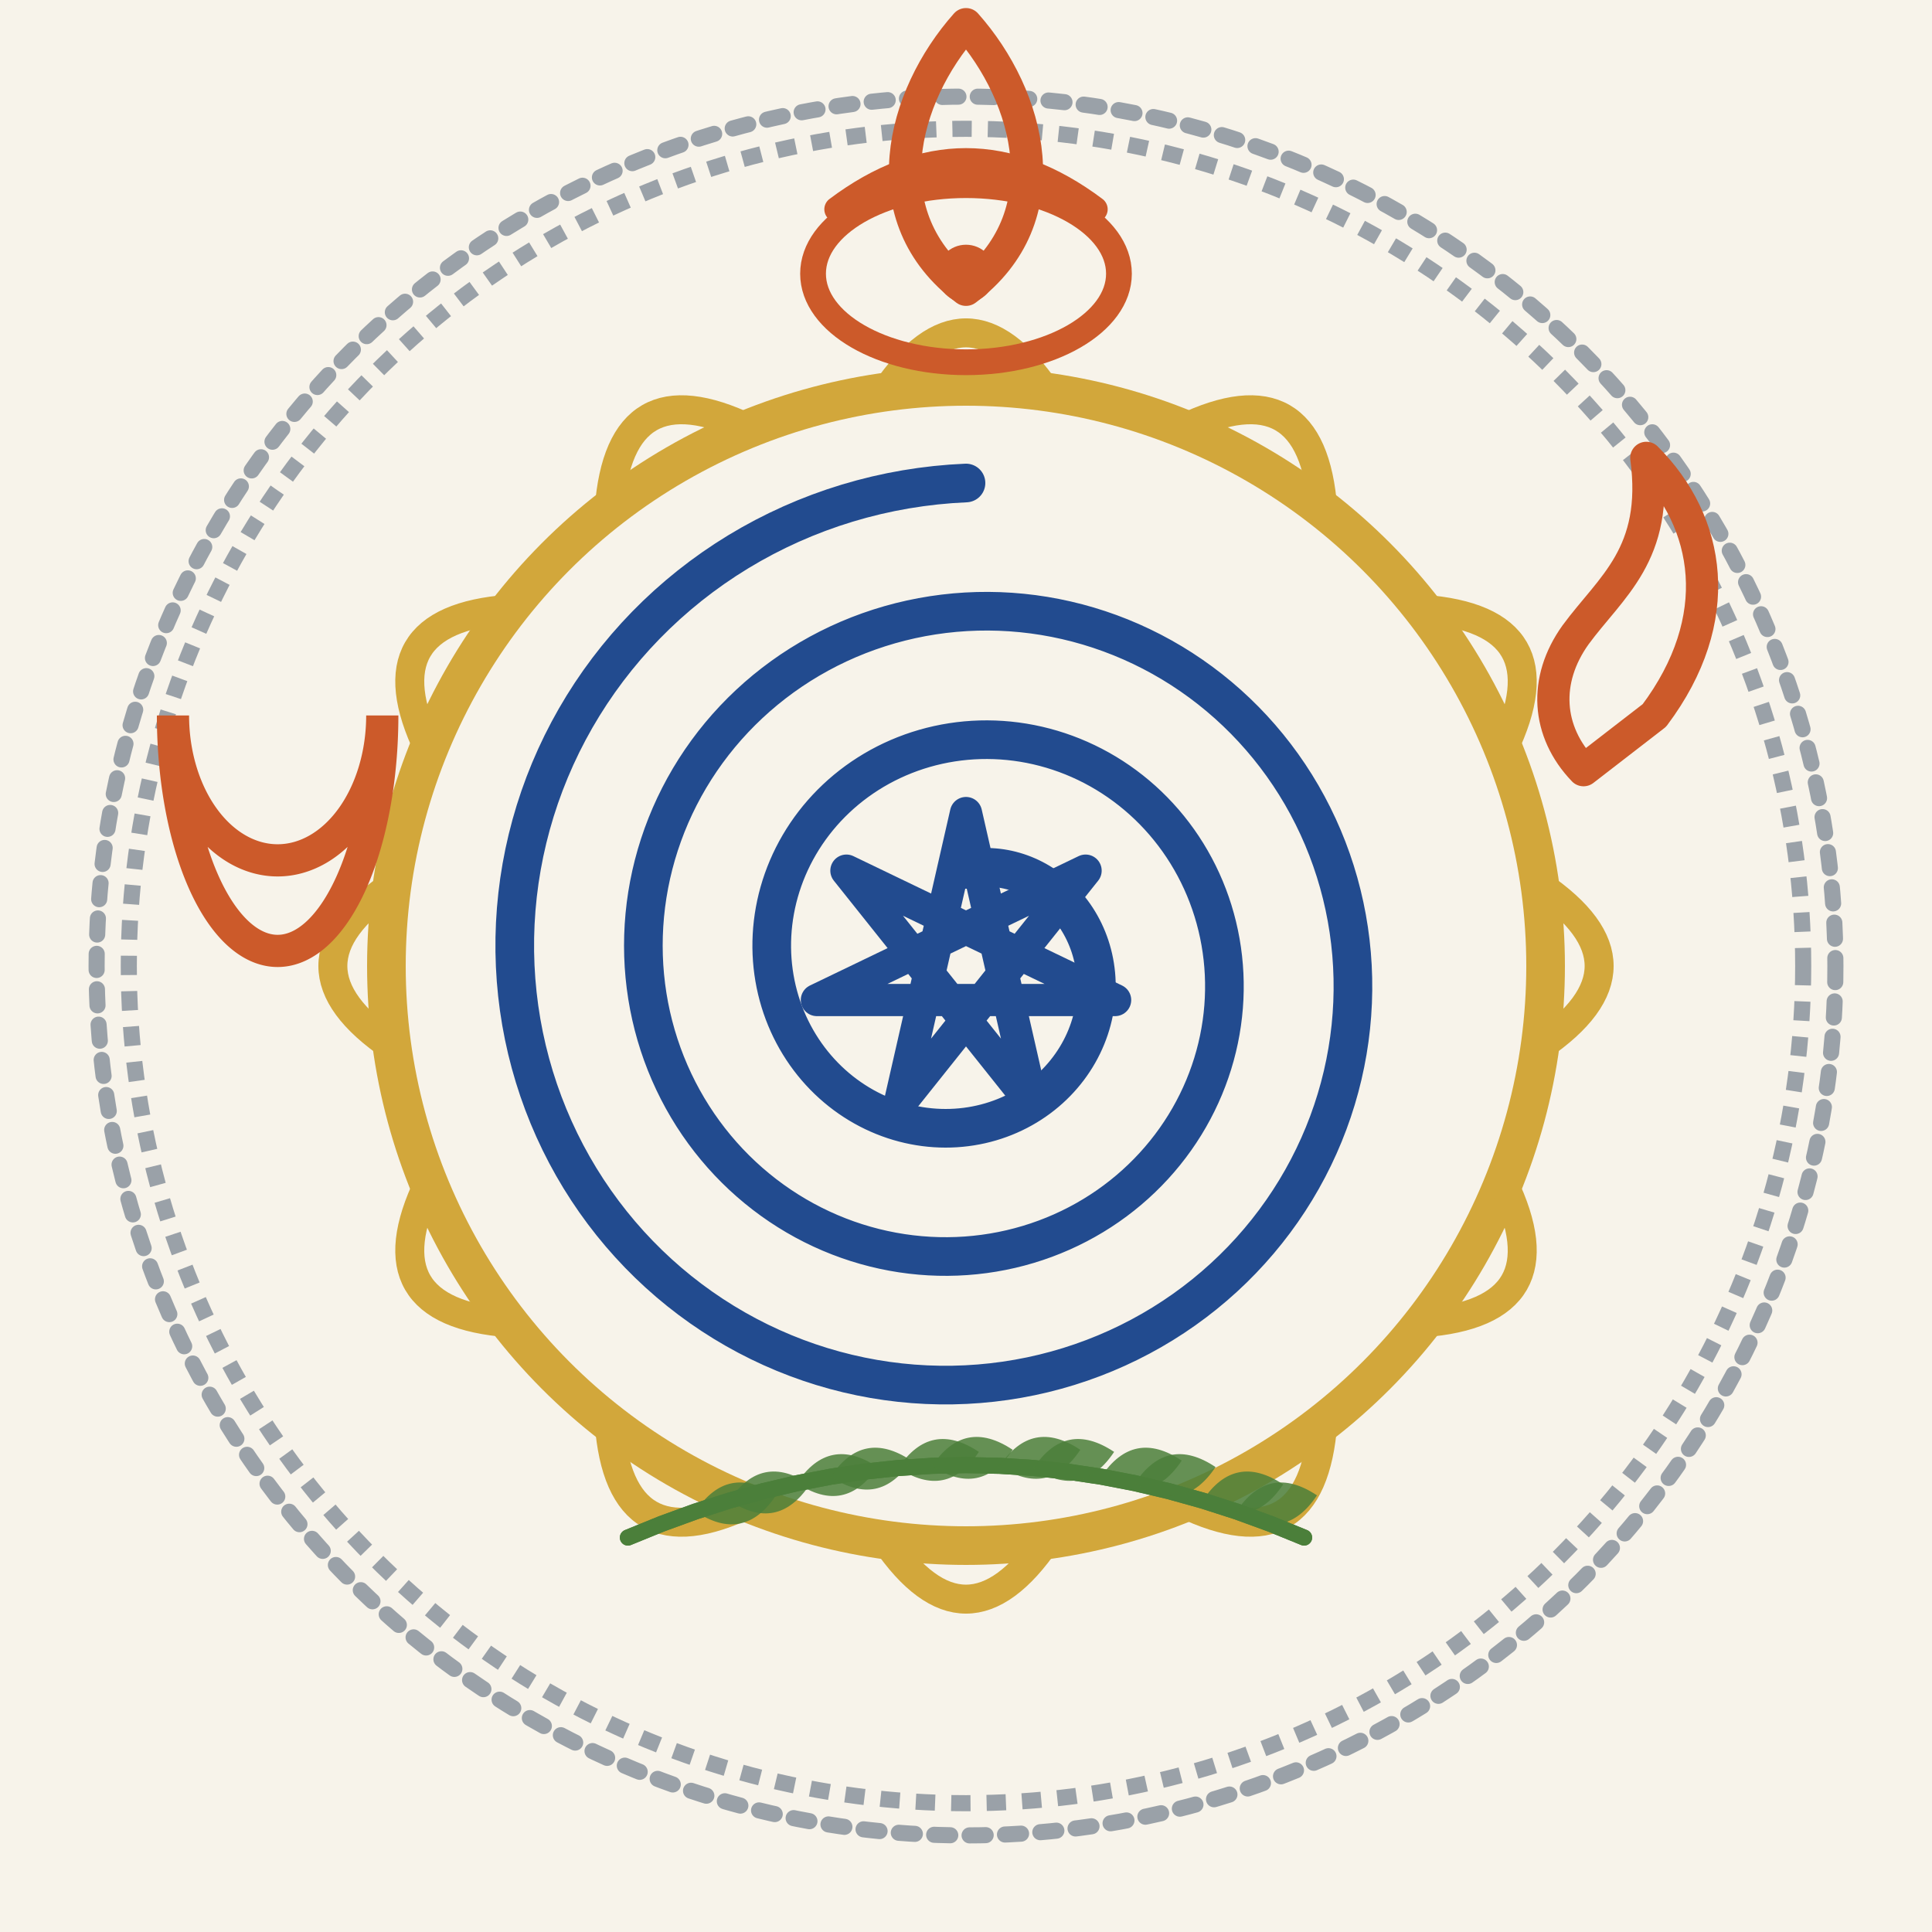 <svg xmlns="http://www.w3.org/2000/svg" width="1200" height="1200" viewBox="0 0 1200 1200">
<g shape-rendering="geometricPrecision">
<rect x="0" y="0" width="1200" height="1200" fill="#F7F3EA"/>
<circle cx="600.0" cy="600.0" r="520" fill="none" stroke="#9AA1A8" stroke-width="10" stroke-dasharray="12 10"/>
<circle cx="600.0" cy="600.0" r="540" fill="none" stroke="#9AA1A8" stroke-width="10" stroke-dasharray="10 12" stroke-linecap="round"/>
<circle cx="600.0" cy="600.0" r="360" fill="none" stroke="#D2A73B" stroke-width="24"/>
<path d="M 549.90 243.50 Q 600.00 170.00 650.10 243.50" fill="none" stroke="#D2A73B" stroke-width="18" stroke-linecap="round"/>
<path d="M 734.86 266.21 Q 815.00 227.61 821.64 316.32" fill="none" stroke="#D2A73B" stroke-width="18" stroke-linecap="round"/>
<path d="M 883.68 378.36 Q 972.39 385.00 933.79 465.14" fill="none" stroke="#D2A73B" stroke-width="18" stroke-linecap="round"/>
<path d="M 956.50 549.90 Q 1030.00 600.00 956.50 650.10" fill="none" stroke="#D2A73B" stroke-width="18" stroke-linecap="round"/>
<path d="M 933.79 734.86 Q 972.39 815.00 883.68 821.64" fill="none" stroke="#D2A73B" stroke-width="18" stroke-linecap="round"/>
<path d="M 821.64 883.68 Q 815.00 972.39 734.86 933.79" fill="none" stroke="#D2A73B" stroke-width="18" stroke-linecap="round"/>
<path d="M 650.10 956.50 Q 600.00 1030.00 549.90 956.50" fill="none" stroke="#D2A73B" stroke-width="18" stroke-linecap="round"/>
<path d="M 465.14 933.79 Q 385.00 972.39 378.36 883.68" fill="none" stroke="#D2A73B" stroke-width="18" stroke-linecap="round"/>
<path d="M 316.32 821.64 Q 227.61 815.00 266.21 734.86" fill="none" stroke="#D2A73B" stroke-width="18" stroke-linecap="round"/>
<path d="M 243.50 650.10 Q 170.00 600.00 243.50 549.90" fill="none" stroke="#D2A73B" stroke-width="18" stroke-linecap="round"/>
<path d="M 266.21 465.14 Q 227.61 385.00 316.32 378.36" fill="none" stroke="#D2A73B" stroke-width="18" stroke-linecap="round"/>
<path d="M 378.36 316.32 Q 385.00 227.61 465.14 266.21" fill="none" stroke="#D2A73B" stroke-width="18" stroke-linecap="round"/>
<path d="M 600.000 540.000 L 601.897 539.630 L 603.818 539.320 L 605.759 539.072 L 607.721 538.886 L 609.699 538.763 L 611.693 538.705 L 613.699 538.712 L 615.717 538.786 L 617.744 538.925 L 619.777 539.132 L 621.815 539.407 L 623.854 539.750 L 625.894 540.162 L 627.931 540.643 L 629.963 541.194 L 631.988 541.813 L 634.004 542.502 L 636.008 543.261 L 637.997 544.089 L 639.969 544.987 L 641.923 545.953 L 643.855 546.989 L 645.763 548.092 L 647.644 549.264 L 649.497 550.503 L 651.319 551.808 L 653.108 553.179 L 654.861 554.615 L 656.575 556.116 L 658.249 557.679 L 659.881 559.305 L 661.467 560.992 L 663.006 562.738 L 664.496 564.543 L 665.934 566.405 L 667.319 568.322 L 668.648 570.293 L 669.919 572.317 L 671.131 574.391 L 672.280 576.515 L 673.366 578.685 L 674.387 580.901 L 675.341 583.159 L 676.225 585.459 L 677.040 587.798 L 677.782 590.174 L 678.450 592.584 L 679.044 595.027 L 679.561 597.500 L 680.000 600.000 L 680.360 602.525 L 680.641 605.073 L 680.840 607.642 L 680.957 610.227 L 680.990 612.828 L 680.940 615.440 L 680.806 618.062 L 680.586 620.691 L 680.281 623.324 L 679.889 625.957 L 679.410 628.589 L 678.845 631.217 L 678.193 633.837 L 677.453 636.447 L 676.627 639.043 L 675.713 641.624 L 674.712 644.185 L 673.625 646.724 L 672.452 649.239 L 671.193 651.725 L 669.850 654.181 L 668.422 656.603 L 666.910 658.989 L 665.316 661.335 L 663.640 663.640 L 661.883 665.899 L 660.047 668.110 L 658.133 670.271 L 656.142 672.378 L 654.076 674.430 L 651.937 676.422 L 649.725 678.354 L 647.443 680.221 L 645.092 682.022 L 642.675 683.755 L 640.194 685.416 L 637.650 687.003 L 635.045 688.515 L 632.383 689.948 L 629.666 691.301 L 626.895 692.572 L 624.073 693.759 L 621.204 694.859 L 618.288 695.871 L 615.331 696.793 L 612.333 697.624 L 609.298 698.362 L 606.229 699.004 L 603.129 699.551 L 600.000 700.000 L 596.846 700.350 L 593.671 700.601 L 590.476 700.751 L 587.266 700.799 L 584.044 700.744 L 580.812 700.586 L 577.575 700.324 L 574.335 699.958 L 571.097 699.486 L 567.862 698.910 L 564.636 698.228 L 561.421 697.441 L 558.220 696.548 L 555.038 695.550 L 551.877 694.447 L 548.741 693.239 L 545.634 691.927 L 542.559 690.512 L 539.520 688.994 L 536.519 687.374 L 533.561 685.653 L 530.648 683.832 L 527.785 681.912 L 524.974 679.895 L 522.218 677.782 L 519.522 675.574 L 516.888 673.273 L 514.319 670.882 L 511.819 668.400 L 509.390 665.832 L 507.036 663.178 L 504.760 660.441 L 502.564 657.623 L 500.452 654.727 L 498.425 651.755 L 496.488 648.709 L 494.642 645.593 L 492.890 642.408 L 491.234 639.158 L 489.677 635.846 L 488.222 632.475 L 486.869 629.047 L 485.623 625.566 L 484.483 622.036 L 483.453 618.459 L 482.534 614.839 L 481.727 611.180 L 481.035 607.485 L 480.459 603.757 L 480.000 600.000 L 479.659 596.218 L 479.438 592.415 L 479.338 588.594 L 479.359 584.759 L 479.502 580.915 L 479.768 577.065 L 480.157 573.212 L 480.671 569.361 L 481.308 565.517 L 482.069 561.682 L 482.954 557.861 L 483.964 554.058 L 485.097 550.277 L 486.354 546.522 L 487.733 542.797 L 489.235 539.106 L 490.858 535.454 L 492.601 531.843 L 494.465 528.278 L 496.446 524.763 L 498.544 521.303 L 500.758 517.900 L 503.086 514.559 L 505.526 511.283 L 508.076 508.076 L 510.735 504.942 L 513.500 501.885 L 516.370 498.909 L 519.341 496.016 L 522.412 493.210 L 525.580 490.495 L 528.842 487.873 L 532.196 485.349 L 535.638 482.925 L 539.165 480.605 L 542.775 478.391 L 546.464 476.287 L 550.230 474.294 L 554.067 472.417 L 557.974 470.656 L 561.946 469.016 L 565.979 467.498 L 570.071 466.104 L 574.216 464.837 L 578.412 463.699 L 582.654 462.691 L 586.938 461.816 L 591.260 461.075 L 595.615 460.469 L 600.000 460.000 L 604.410 459.669 L 608.841 459.478 L 613.288 459.427 L 617.747 459.517 L 622.214 459.748 L 626.683 460.122 L 631.151 460.639 L 635.612 461.299 L 640.063 462.102 L 644.498 463.048 L 648.914 464.137 L 653.304 465.368 L 657.666 466.742 L 661.993 468.257 L 666.283 469.913 L 670.529 471.709 L 674.727 473.643 L 678.874 475.715 L 682.964 477.923 L 686.992 480.265 L 690.955 482.741 L 694.849 485.348 L 698.668 488.083 L 702.408 490.946 L 706.066 493.934 L 709.637 497.044 L 713.117 500.274 L 716.502 503.621 L 719.787 507.083 L 722.971 510.657 L 726.047 514.338 L 729.013 518.126 L 731.866 522.015 L 734.601 526.003 L 737.215 530.085 L 739.705 534.260 L 742.068 538.522 L 744.301 542.867 L 746.401 547.292 L 748.365 551.793 L 750.190 556.366 L 751.874 561.005 L 753.414 565.708 L 754.808 570.469 L 756.055 575.283 L 757.151 580.147 L 758.095 585.056 L 758.886 590.004 L 759.521 594.987 L 760.000 600.000 L 760.321 605.038 L 760.483 610.097 L 760.485 615.170 L 760.326 620.254 L 760.006 625.342 L 759.523 630.431 L 758.879 635.514 L 758.073 640.586 L 757.104 645.643 L 755.973 650.679 L 754.681 655.689 L 753.227 660.667 L 751.613 665.609 L 749.839 670.509 L 747.907 675.362 L 745.817 680.164 L 743.572 684.908 L 741.172 689.590 L 738.619 694.205 L 735.915 698.748 L 733.062 703.214 L 730.063 707.597 L 726.919 711.894 L 723.633 716.099 L 720.208 720.208 L 716.647 724.216 L 712.952 728.119 L 709.127 731.912 L 705.175 735.591 L 701.099 739.151 L 696.903 742.589 L 692.591 745.900 L 688.166 749.081 L 683.632 752.127 L 678.994 755.035 L 674.256 757.802 L 669.421 760.424 L 664.495 762.897 L 659.482 765.219 L 654.387 767.386 L 649.214 769.396 L 643.968 771.246 L 638.655 772.932 L 633.279 774.454 L 627.845 775.809 L 622.359 776.993 L 616.827 778.006 L 611.252 778.846 L 605.641 779.511 L 600.000 780.000 L 594.333 780.311 L 588.647 780.443 L 582.948 780.396 L 577.239 780.168 L 571.529 779.759 L 565.822 779.169 L 560.123 778.398 L 554.440 777.444 L 548.777 776.310 L 543.141 774.994 L 537.537 773.498 L 531.971 771.823 L 526.448 769.968 L 520.975 767.936 L 515.558 765.727 L 510.201 763.344 L 504.911 760.787 L 499.693 758.058 L 494.553 755.160 L 489.496 752.095 L 484.528 748.865 L 479.654 745.473 L 474.880 741.921 L 470.210 738.212 L 465.650 734.350 L 461.204 730.338 L 456.879 726.178 L 452.678 721.875 L 448.606 717.433 L 444.669 712.855 L 440.870 708.145 L 437.214 703.307 L 433.705 698.347 L 430.347 693.268 L 427.145 688.074 L 424.102 682.771 L 421.221 677.364 L 418.508 671.858 L 415.964 666.257 L 413.593 660.567 L 411.398 654.794 L 409.383 648.942 L 407.549 643.018 L 405.900 637.027 L 404.438 630.974 L 403.164 624.866 L 402.082 618.709 L 401.193 612.508 L 400.498 606.270 L 400.000 600.000 L 399.699 593.705 L 399.596 587.392 L 399.693 581.065 L 399.990 574.733 L 400.487 568.400 L 401.185 562.074 L 402.084 555.761 L 403.184 549.466 L 404.484 543.197 L 405.984 536.961 L 407.684 530.762 L 409.582 524.608 L 411.677 518.505 L 413.968 512.460 L 416.453 506.478 L 419.130 500.566 L 421.999 494.730 L 425.055 488.977 L 428.298 483.311 L 431.724 477.741 L 435.332 472.270 L 439.117 466.906 L 443.077 461.654 L 447.208 456.519 L 451.508 451.508 L 455.971 446.625 L 460.595 441.877 L 465.376 437.268 L 470.309 432.803 L 475.390 428.488 L 480.613 424.328 L 485.976 420.327 L 491.472 416.490 L 497.097 412.821 L 502.846 409.325 L 508.713 406.005 L 514.693 402.866 L 520.780 399.912 L 526.968 397.146 L 533.252 394.572 L 539.626 392.192 L 546.084 390.011 L 552.619 388.031 L 559.226 386.254 L 565.897 384.684 L 572.627 383.322 L 579.409 382.171 L 586.236 381.233 L 593.102 380.508 L 600.000 380.000 L 606.923 379.709 L 613.864 379.636 L 620.817 379.782 L 627.774 380.147 L 634.728 380.733 L 641.674 381.539 L 648.602 382.566 L 655.508 383.812 L 662.382 385.278 L 669.220 386.963 L 676.013 388.866 L 682.754 390.986 L 689.438 393.322 L 696.056 395.871 L 702.602 398.633 L 709.069 401.604 L 715.451 404.784 L 721.740 408.169 L 727.930 411.756 L 734.015 415.544 L 739.988 419.529 L 745.843 423.707 L 751.573 428.075 L 757.172 432.629 L 762.635 437.365 L 767.954 442.280 L 773.126 447.369 L 778.143 452.628 L 783.000 458.051 L 787.692 463.634 L 792.214 469.372 L 796.560 475.260 L 800.725 481.292 L 804.705 487.462 L 808.496 493.766 L 812.091 500.197 L 815.489 506.750 L 818.683 513.417 L 821.672 520.193 L 824.449 527.072 L 827.013 534.047 L 829.360 541.110 L 831.487 548.256 L 833.391 555.478 L 835.070 562.769 L 836.520 570.121 L 837.740 577.527 L 838.728 584.981 L 839.482 592.474 L 840.000 600.000 L 840.281 607.551 L 840.325 615.120 L 840.130 622.699 L 839.695 630.281 L 839.021 637.857 L 838.106 645.421 L 836.953 652.965 L 835.559 660.481 L 833.928 667.962 L 832.058 675.400 L 829.951 682.788 L 827.609 690.117 L 825.033 697.381 L 822.226 704.571 L 819.188 711.682 L 815.922 718.704 L 812.431 725.631 L 808.718 732.456 L 804.785 739.172 L 800.636 745.771 L 796.275 752.246 L 791.704 758.591 L 786.928 764.799 L 781.951 770.863 L 776.777 776.777 L 771.411 782.534 L 765.857 788.128 L 760.121 793.553 L 754.207 798.803 L 748.122 803.872 L 741.870 808.755 L 735.457 813.446 L 728.889 817.940 L 722.173 822.231 L 715.314 826.316 L 708.318 830.188 L 701.193 833.844 L 693.945 837.279 L 686.581 840.489 L 679.108 843.470 L 671.533 846.219 L 663.864 848.732 L 656.106 851.006 L 648.269 853.037 L 640.360 854.824 L 632.386 856.362 L 624.355 857.651 L 616.275 858.689 L 608.154 859.472 L 600.000 860.000 L 591.821 860.272 L 583.624 860.285 L 575.419 860.041 L 567.213 859.537 L 559.014 858.774 L 550.831 857.752 L 542.672 856.471 L 534.545 854.931 L 526.458 853.133 L 518.420 851.079 L 510.438 848.769 L 502.521 846.205 L 494.676 843.389 L 486.913 840.322 L 479.239 837.008 L 471.661 833.448 L 464.188 829.646 L 456.827 825.604 L 449.586 821.327 L 442.474 816.817 L 435.496 812.078 L 428.660 807.114 L 421.975 801.930 L 415.446 796.530 L 409.081 790.919 L 402.887 785.102 L 396.870 779.083 L 391.037 772.869 L 385.394 766.466 L 379.947 759.878 L 374.703 753.112 L 369.667 746.174 L 364.845 739.070 L 360.242 731.808 L 355.864 724.393 L 351.715 716.834 L 347.801 709.136 L 344.126 701.308 L 340.693 693.356 L 337.508 685.289 L 334.575 677.113 L 331.896 668.837 L 329.476 660.469 L 327.317 652.017 L 325.423 643.489 L 323.795 634.893 L 322.437 626.237 L 321.351 617.531 L 320.538 608.782 L 320.000 600.000 L 319.738 591.192 L 319.754 582.368 L 320.048 573.537 L 320.621 564.706 L 321.472 555.885 L 322.602 547.084 L 324.011 538.309 L 325.697 529.571 L 327.661 520.878 L 329.900 512.239 L 332.414 503.663 L 335.200 495.158 L 338.256 486.733 L 341.581 478.397 L 345.172 470.159 L 349.026 462.026 L 353.139 454.007 L 357.509 446.111 L 362.132 438.345 L 367.003 430.718 L 372.119 423.238 L 377.476 415.912 L 383.068 408.749 L 388.891 401.755 L 394.939 394.939 L 401.208 388.308 L 407.691 381.868 L 414.382 375.627 L 421.276 369.591 L 428.367 363.767 L 435.647 358.162 L 443.110 352.781 L 450.749 347.630 L 458.557 342.716 L 466.527 338.044 L 474.651 333.619 L 482.921 329.446 L 491.330 325.530 L 499.869 321.876 L 508.531 318.487 L 517.307 315.369 L 526.189 312.525 L 535.168 309.958 L 544.235 307.671 L 553.383 305.669 L 562.601 303.953 L 571.880 302.526 L 581.213 301.390 L 590.589 300.548 L 600.000 300.000" fill="none" stroke="#224B8F" stroke-width="24" stroke-linecap="round"/>
<path d="M 600.000 505.000 L 641.219 685.592 L 525.726 540.768 L 692.618 621.139 L 507.382 621.139 L 674.274 540.768 L 558.781 685.592 Z" fill="none" stroke="#224B8F" stroke-width="20" stroke-linejoin="round"/>
<path d="M 520.0 130.0 Q 600.0 70.0 680.0 130.0" fill="none" stroke="#CC5A2A" stroke-width="16" stroke-linecap="round"/>
<ellipse cx="600.0" cy="170.0" rx="95" ry="55" fill="none" stroke="#CC5A2A" stroke-width="16"/>
<circle cx="600.0" cy="170.0" r="18" fill="#CC5A2A"/>
<path d="M 1027.56 444.381 c 45,-60 35,-120 -5,-160 c 8,60 -22,80 -44,110 c -20,28 -18,60 5,84 Z" fill="none" stroke="#CC5A2A" stroke-width="20" stroke-linejoin="round"/>
<path d="M 237.44 444.381 A 65 90 0 1 1 107.44 444.381 A 40 90 0 1 0 237.44 444.381" fill="none" stroke="#CC5A2A" stroke-width="20"/>
<path d="M 600 180.0 C 540 135.0, 560 60.0, 600 15.0 C 640 60.0, 660 135.0, 600 180.0 Z" fill="none" stroke="#CC5A2A" stroke-width="20" stroke-linejoin="round"/>
<path d="M 390.000 955.000 L 411.000 946.450 L 432.000 938.800 L 453.000 932.050 L 474.000 926.200 L 495.000 921.250 L 516.000 917.200 L 537.000 914.050 L 558.000 911.800 L 579.000 910.450 L 600.000 910.000 L 621.000 910.450 L 642.000 911.800 L 663.000 914.050 L 684.000 917.200 L 705.000 921.250 L 726.000 926.200 L 747.000 932.050 L 768.000 938.800 L 789.000 946.450 L 810.000 955.000" fill="none" stroke="#4B7F3A" stroke-width="10.0" stroke-linecap="round"/><path d="M 432.0 938.8 q 20.0 -30.0 50.0 -10.0 q -20.0 30.0 -50.0 10.0 Z" fill="#4B7F3A" opacity="0.85"/><path d="M 495.0 921.2 q 20.0 -30.0 50.0 -10.0 q -20.0 30.0 -50.0 10.0 Z" fill="#4B7F3A" opacity="0.85"/><path d="M 558.0 911.8 q 20.0 -30.0 50.0 -10.0 q -20.0 30.0 -50.0 10.0 Z" fill="#4B7F3A" opacity="0.85"/><path d="M 621.0 910.5 q 20.0 -30.0 50.0 -10.0 q -20.0 30.0 -50.0 10.0 Z" fill="#4B7F3A" opacity="0.85"/><path d="M 684.0 917.2 q 20.0 -30.0 50.0 -10.0 q -20.0 30.0 -50.0 10.0 Z" fill="#4B7F3A" opacity="0.85"/><path d="M 747.0 932.0 q 20.0 -30.0 50.0 -10.0 q -20.0 30.0 -50.0 10.0 Z" fill="#4B7F3A" opacity="0.85"/>
<path d="M 810.000 955.000 L 789.000 946.450 L 768.000 938.800 L 747.000 932.050 L 726.000 926.200 L 705.000 921.250 L 684.000 917.200 L 663.000 914.050 L 642.000 911.800 L 621.000 910.450 L 600.000 910.000 L 579.000 910.450 L 558.000 911.800 L 537.000 914.050 L 516.000 917.200 L 495.000 921.250 L 474.000 926.200 L 453.000 932.050 L 432.000 938.800 L 411.000 946.450 L 390.000 955.000" fill="none" stroke="#4B7F3A" stroke-width="10.0" stroke-linecap="round"/><path d="M 768.0 938.8 q 20.0 -30.0 50.0 -10.0 q -20.0 30.0 -50.0 10.0 Z" fill="#4B7F3A" opacity="0.85"/><path d="M 705.0 921.2 q 20.0 -30.0 50.0 -10.0 q -20.0 30.0 -50.0 10.0 Z" fill="#4B7F3A" opacity="0.85"/><path d="M 642.0 911.8 q 20.0 -30.0 50.0 -10.0 q -20.0 30.0 -50.0 10.0 Z" fill="#4B7F3A" opacity="0.85"/><path d="M 579.0 910.5 q 20.0 -30.0 50.0 -10.0 q -20.0 30.0 -50.0 10.0 Z" fill="#4B7F3A" opacity="0.85"/><path d="M 516.0 917.2 q 20.0 -30.0 50.0 -10.0 q -20.0 30.0 -50.0 10.0 Z" fill="#4B7F3A" opacity="0.85"/><path d="M 453.0 932.0 q 20.0 -30.0 50.0 -10.0 q -20.0 30.0 -50.0 10.0 Z" fill="#4B7F3A" opacity="0.85"/>
</g>
</svg>